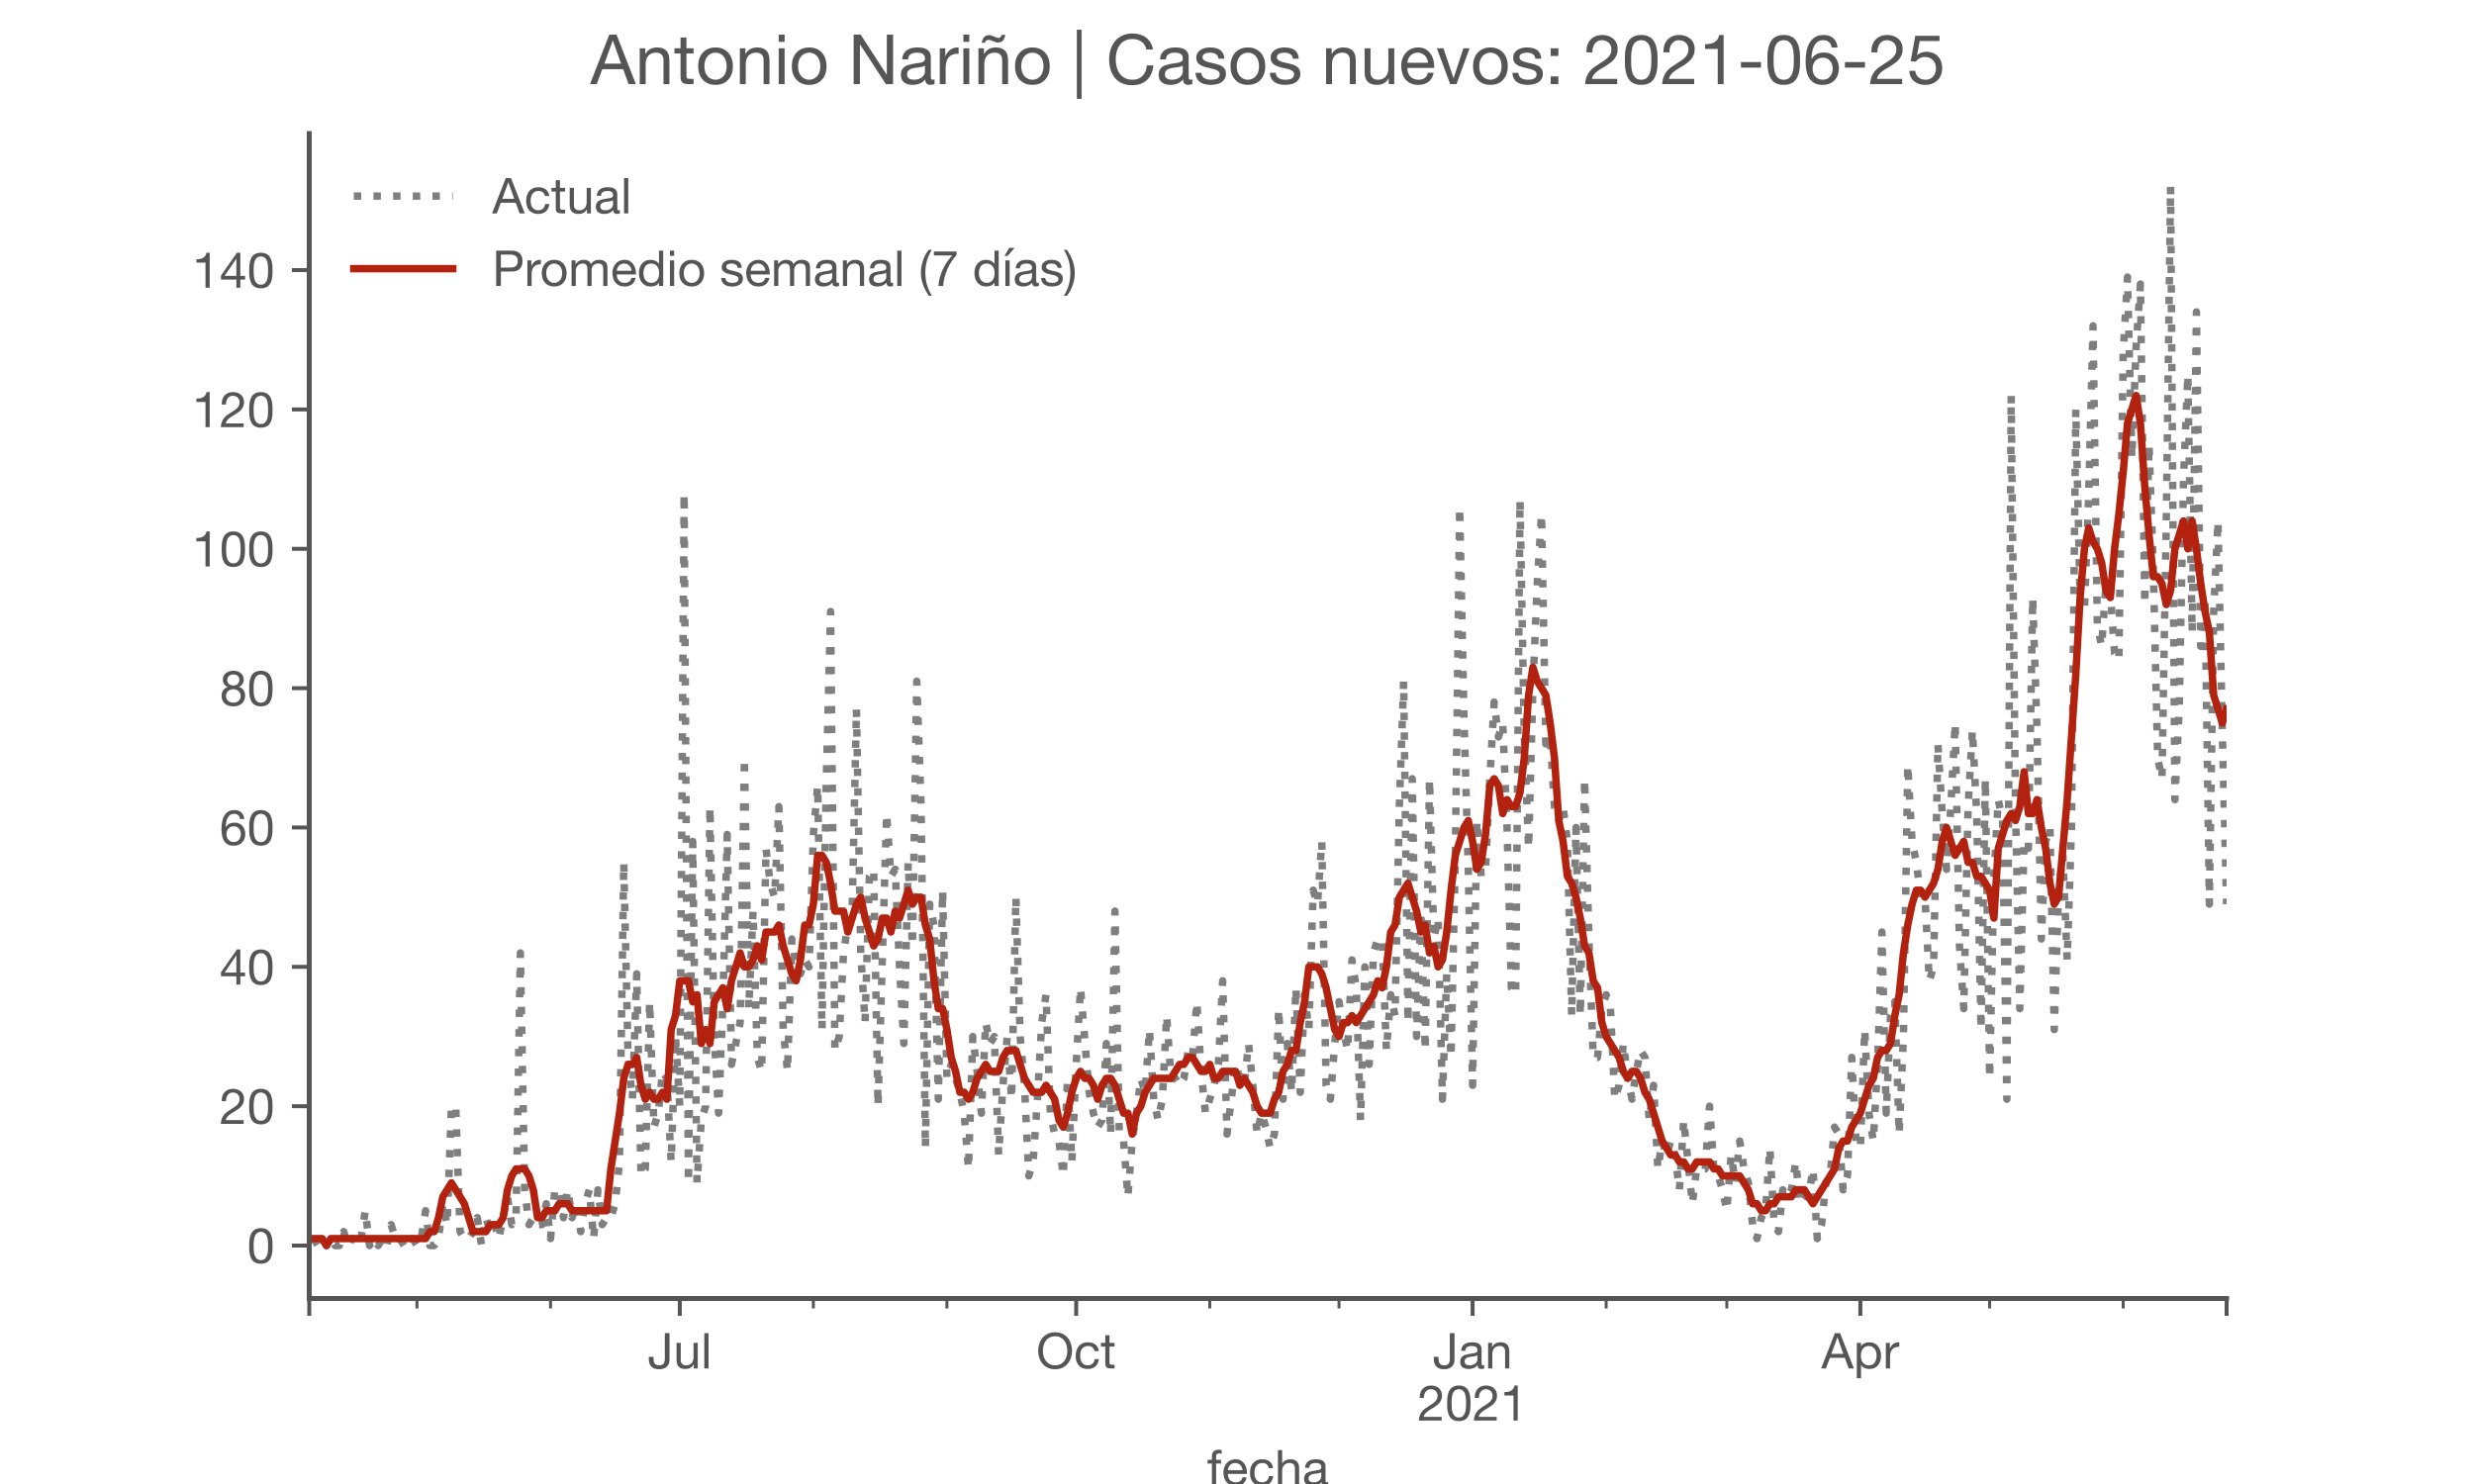 <?xml version="1.0" encoding="utf-8" standalone="no"?>
<!DOCTYPE svg PUBLIC "-//W3C//DTD SVG 1.1//EN"
  "http://www.w3.org/Graphics/SVG/1.1/DTD/svg11.dtd">
<!-- Created with matplotlib (https://matplotlib.org/) -->
<svg height="300pt" version="1.1" viewBox="0 0 500 300" width="500pt" xmlns="http://www.w3.org/2000/svg" xmlns:xlink="http://www.w3.org/1999/xlink">
 <defs>
  <style type="text/css">*{stroke-linecap:butt;stroke-linejoin:round;}</style>
 </defs>
 <g id="figure_1">
  <g id="patch_1">
   <path d="M 0 300 
L 500 300 
L 500 0 
L 0 0 
z
" style="fill:#ffffff;"/>
  </g>
  <g id="axes_1">
   <g id="patch_2">
    <path d="M 62.5 262.5 
L 450 262.5 
L 450 27 
L 62.5 27 
z
" style="fill:#ffffff;"/>
   </g>
   <g id="matplotlib.axis_1">
    <g id="xtick_1">
     <g id="line2d_1">
      <defs>
       <path d="M 0 0 
L 0 3.5 
" id="mfdf28eacdd" style="stroke:#555555;stroke-width:0.8;"/>
      </defs>
      <g>
       <use style="fill:#555555;stroke:#555555;stroke-width:0.8;" x="62.5" xlink:href="#mfdf28eacdd" y="262.5"/>
      </g>
     </g>
    </g>
    <g id="xtick_2">
     <g id="line2d_2">
      <g>
       <use style="fill:#555555;stroke:#555555;stroke-width:0.8;" x="137.388" xlink:href="#mfdf28eacdd" y="262.5"/>
      </g>
     </g>
     <g id="text_1">
      <!-- Jul -->
      <g style="fill:#555555;" transform="translate(130.902 276.641)scale(0.1 -0.1)">
       <defs>
        <path d="M 44.094 17.797 
L 44.094 71.406 
L 34.594 71.406 
L 34.594 19.203 
Q 34.594 13.297 32.141 9.797 
Q 29.703 6.297 23.203 6.297 
Q 19.703 6.297 17.453 7.344 
Q 15.203 8.406 13.953 10.297 
Q 12.703 12.203 12.203 14.797 
Q 11.703 17.406 11.703 20.5 
L 11.703 23.5 
L 2.203 23.5 
L 2.203 19.094 
Q 2.203 8.906 7.594 3.656 
Q 13 -1.594 23 -1.594 
Q 29 -1.594 33.047 0.047 
Q 37.094 1.703 39.547 4.453 
Q 42 7.203 43.047 10.703 
Q 44.094 14.203 44.094 17.797 
z
" id="HelveticaNeue-74"/>
        <path d="M 49.203 0 
L 49.203 51.703 
L 40.703 51.703 
L 40.703 22.5 
Q 40.703 19 39.75 16.047 
Q 38.797 13.094 36.891 10.891 
Q 35 8.703 32.141 7.5 
Q 29.297 6.297 25.406 6.297 
Q 20.5 6.297 17.703 9.094 
Q 14.906 11.906 14.906 16.703 
L 14.906 51.703 
L 6.406 51.703 
L 6.406 17.703 
Q 6.406 13.5 7.25 10.047 
Q 8.094 6.594 10.188 4.094 
Q 12.297 1.594 15.688 0.25 
Q 19.094 -1.094 24.203 -1.094 
Q 29.906 -1.094 34.094 1.156 
Q 38.297 3.406 41 8.203 
L 41.203 8.203 
L 41.203 0 
z
" id="HelveticaNeue-117"/>
        <path d="M 6.906 71.406 
L 6.906 0 
L 15.406 0 
L 15.406 71.406 
z
" id="HelveticaNeue-108"/>
       </defs>
       <use xlink:href="#HelveticaNeue-74"/>
       <use x="51.9" xlink:href="#HelveticaNeue-117"/>
       <use x="107.5" xlink:href="#HelveticaNeue-108"/>
      </g>
     </g>
    </g>
    <g id="xtick_3">
     <g id="line2d_3">
      <g>
       <use style="fill:#555555;stroke:#555555;stroke-width:0.8;" x="217.5" xlink:href="#mfdf28eacdd" y="262.5"/>
      </g>
     </g>
     <g id="text_2">
      <!-- Oct -->
      <g style="fill:#555555;" transform="translate(209.44 276.641)scale(0.1 -0.1)">
       <defs>
        <path d="M 13.297 35.703 
Q 13.297 41.094 14.688 46.344 
Q 16.094 51.594 19.094 55.797 
Q 22.094 60 26.797 62.547 
Q 31.5 65.094 38 65.094 
Q 44.5 65.094 49.203 62.547 
Q 53.906 60 56.906 55.797 
Q 59.906 51.594 61.297 46.344 
Q 62.703 41.094 62.703 35.703 
Q 62.703 30.297 61.297 25.047 
Q 59.906 19.797 56.906 15.594 
Q 53.906 11.406 49.203 8.844 
Q 44.5 6.297 38 6.297 
Q 31.5 6.297 26.797 8.844 
Q 22.094 11.406 19.094 15.594 
Q 16.094 19.797 14.688 25.047 
Q 13.297 30.297 13.297 35.703 
z
M 3.797 35.703 
Q 3.797 28.406 5.938 21.656 
Q 8.094 14.906 12.391 9.703 
Q 16.703 4.5 23.094 1.453 
Q 29.5 -1.594 38 -1.594 
Q 46.5 -1.594 52.891 1.453 
Q 59.297 4.5 63.594 9.703 
Q 67.906 14.906 70.047 21.656 
Q 72.203 28.406 72.203 35.703 
Q 72.203 43 70.047 49.75 
Q 67.906 56.5 63.594 61.703 
Q 59.297 66.906 52.891 70 
Q 46.5 73.094 38 73.094 
Q 29.5 73.094 23.094 70 
Q 16.703 66.906 12.391 61.703 
Q 8.094 56.5 5.938 49.75 
Q 3.797 43 3.797 35.703 
z
" id="HelveticaNeue-79"/>
        <path d="M 41.5 35.094 
L 50.297 35.094 
Q 49.797 39.703 47.891 43.047 
Q 46 46.406 43.047 48.594 
Q 40.094 50.797 36.25 51.844 
Q 32.406 52.906 28 52.906 
Q 21.906 52.906 17.297 50.75 
Q 12.703 48.594 9.641 44.844 
Q 6.594 41.094 5.094 36.047 
Q 3.594 31 3.594 25.203 
Q 3.594 19.406 5.141 14.547 
Q 6.703 9.703 9.75 6.203 
Q 12.797 2.703 17.344 0.797 
Q 21.906 -1.094 27.797 -1.094 
Q 37.703 -1.094 43.453 4.094 
Q 49.203 9.297 50.594 18.906 
L 41.906 18.906 
Q 41.094 12.906 37.547 9.594 
Q 34 6.297 27.703 6.297 
Q 23.703 6.297 20.797 7.891 
Q 17.906 9.5 16.094 12.141 
Q 14.297 14.797 13.438 18.188 
Q 12.594 21.594 12.594 25.203 
Q 12.594 29.094 13.391 32.75 
Q 14.203 36.406 16.047 39.203 
Q 17.906 42 21 43.703 
Q 24.094 45.406 28.703 45.406 
Q 34.094 45.406 37.297 42.703 
Q 40.5 40 41.5 35.094 
z
" id="HelveticaNeue-99"/>
        <path d="M 18.203 51.703 
L 18.203 67.203 
L 9.703 67.203 
L 9.703 51.703 
L 0.906 51.703 
L 0.906 44.203 
L 9.703 44.203 
L 9.703 11.297 
Q 9.703 7.703 10.391 5.5 
Q 11.094 3.297 12.547 2.094 
Q 14 0.906 16.344 0.453 
Q 18.703 0 22 0 
L 28.5 0 
L 28.5 7.5 
L 24.594 7.5 
Q 22.594 7.5 21.344 7.641 
Q 20.094 7.797 19.391 8.297 
Q 18.703 8.797 18.453 9.688 
Q 18.203 10.594 18.203 12.094 
L 18.203 44.203 
L 28.5 44.203 
L 28.5 51.703 
z
" id="HelveticaNeue-116"/>
       </defs>
       <use xlink:href="#HelveticaNeue-79"/>
       <use x="76" xlink:href="#HelveticaNeue-99"/>
       <use x="129.7" xlink:href="#HelveticaNeue-116"/>
      </g>
     </g>
    </g>
    <g id="xtick_4">
     <g id="line2d_4">
      <g>
       <use style="fill:#555555;stroke:#555555;stroke-width:0.8;" x="297.612" xlink:href="#mfdf28eacdd" y="262.5"/>
      </g>
     </g>
     <g id="text_3">
      <!-- Jan -->
      <g style="fill:#555555;" transform="translate(289.552 276.641)scale(0.1 -0.1)">
       <defs>
        <path d="M 52.203 0.203 
Q 50 -1.094 46.094 -1.094 
Q 42.797 -1.094 40.844 0.75 
Q 38.906 2.594 38.906 6.797 
Q 35.406 2.594 30.75 0.75 
Q 26.094 -1.094 20.703 -1.094 
Q 17.203 -1.094 14.047 -0.297 
Q 10.906 0.5 8.594 2.203 
Q 6.297 3.906 4.938 6.656 
Q 3.594 9.406 3.594 13.297 
Q 3.594 17.703 5.094 20.5 
Q 6.594 23.297 9.047 25.047 
Q 11.5 26.797 14.641 27.688 
Q 17.797 28.594 21.094 29.203 
Q 24.594 29.906 27.75 30.25 
Q 30.906 30.594 33.297 31.25 
Q 35.703 31.906 37.094 33.156 
Q 38.5 34.406 38.5 36.797 
Q 38.5 39.594 37.453 41.297 
Q 36.406 43 34.75 43.891 
Q 33.094 44.797 31.047 45.094 
Q 29 45.406 27 45.406 
Q 21.594 45.406 18 43.344 
Q 14.406 41.297 14.094 35.594 
L 5.594 35.594 
Q 5.797 40.406 7.594 43.703 
Q 9.406 47 12.406 49.047 
Q 15.406 51.094 19.25 52 
Q 23.094 52.906 27.5 52.906 
Q 31 52.906 34.453 52.406 
Q 37.906 51.906 40.703 50.344 
Q 43.5 48.797 45.203 46 
Q 46.906 43.203 46.906 38.703 
L 46.906 12.094 
Q 46.906 9.094 47.25 7.688 
Q 47.594 6.297 49.594 6.297 
Q 50.703 6.297 52.203 6.797 
z
M 38.406 26.703 
Q 36.797 25.5 34.188 24.953 
Q 31.594 24.406 28.75 24.047 
Q 25.906 23.703 23 23.25 
Q 20.094 22.797 17.797 21.797 
Q 15.5 20.797 14.047 18.938 
Q 12.594 17.094 12.594 13.906 
Q 12.594 11.797 13.438 10.344 
Q 14.297 8.906 15.641 8 
Q 17 7.094 18.797 6.688 
Q 20.594 6.297 22.594 6.297 
Q 26.797 6.297 29.797 7.438 
Q 32.797 8.594 34.688 10.344 
Q 36.594 12.094 37.5 14.141 
Q 38.406 16.203 38.406 18 
z
" id="HelveticaNeue-97"/>
        <path d="M 6.406 51.703 
L 6.406 0 
L 14.906 0 
L 14.906 29.203 
Q 14.906 32.703 15.844 35.641 
Q 16.797 38.594 18.688 40.797 
Q 20.594 43 23.438 44.203 
Q 26.297 45.406 30.203 45.406 
Q 35.094 45.406 37.891 42.594 
Q 40.703 39.797 40.703 35 
L 40.703 0 
L 49.203 0 
L 49.203 34 
Q 49.203 38.203 48.344 41.641 
Q 47.5 45.094 45.391 47.594 
Q 43.297 50.094 39.891 51.5 
Q 36.5 52.906 31.406 52.906 
Q 19.906 52.906 14.594 43.5 
L 14.406 43.5 
L 14.406 51.703 
z
" id="HelveticaNeue-110"/>
       </defs>
       <use xlink:href="#HelveticaNeue-74"/>
       <use x="51.9" xlink:href="#HelveticaNeue-97"/>
       <use x="105.6" xlink:href="#HelveticaNeue-110"/>
      </g>
      <!-- 2021 -->
      <g style="fill:#555555;" transform="translate(286.494 287.18)scale(0.1 -0.1)">
       <defs>
        <path d="M 4.406 45.797 
L 12.906 45.797 
Q 12.797 49 13.547 52.141 
Q 14.297 55.297 16 57.797 
Q 17.703 60.297 20.344 61.844 
Q 23 63.406 26.703 63.406 
Q 29.5 63.406 32 62.5 
Q 34.5 61.594 36.344 59.891 
Q 38.203 58.203 39.297 55.844 
Q 40.406 53.5 40.406 50.594 
Q 40.406 46.906 39.25 44.094 
Q 38.094 41.297 35.844 38.891 
Q 33.594 36.5 30.188 34.141 
Q 26.797 31.797 22.297 29 
Q 18.594 26.797 15.188 24.297 
Q 11.797 21.797 9.094 18.5 
Q 6.406 15.203 4.656 10.75 
Q 2.906 6.297 2.406 0 
L 48.703 0 
L 48.703 7.5 
L 12.297 7.5 
Q 12.906 10.797 14.844 13.344 
Q 16.797 15.906 19.547 18.094 
Q 22.297 20.297 25.594 22.25 
Q 28.906 24.203 32.203 26.203 
Q 35.5 28.297 38.594 30.594 
Q 41.703 32.906 44.094 35.75 
Q 46.5 38.594 47.953 42.188 
Q 49.406 45.797 49.406 50.5 
Q 49.406 55.5 47.656 59.297 
Q 45.906 63.094 42.906 65.641 
Q 39.906 68.203 35.844 69.547 
Q 31.797 70.906 27.203 70.906 
Q 21.594 70.906 17.188 69 
Q 12.797 67.094 9.844 63.75 
Q 6.906 60.406 5.5 55.797 
Q 4.094 51.203 4.406 45.797 
z
" id="HelveticaNeue-50"/>
        <path d="M 13.203 34.906 
Q 13.203 37.5 13.25 40.641 
Q 13.297 43.797 13.75 46.938 
Q 14.203 50.094 15.047 53.094 
Q 15.906 56.094 17.547 58.344 
Q 19.203 60.594 21.703 62 
Q 24.203 63.406 27.797 63.406 
Q 31.406 63.406 33.906 62 
Q 36.406 60.594 38.047 58.344 
Q 39.703 56.094 40.547 53.094 
Q 41.406 50.094 41.844 46.938 
Q 42.297 43.797 42.344 40.641 
Q 42.406 37.5 42.406 34.906 
Q 42.406 30.906 42.156 25.953 
Q 41.906 21 40.547 16.641 
Q 39.203 12.297 36.203 9.297 
Q 33.203 6.297 27.797 6.297 
Q 22.406 6.297 19.406 9.297 
Q 16.406 12.297 15.047 16.641 
Q 13.703 21 13.453 25.953 
Q 13.203 30.906 13.203 34.906 
z
M 4.203 34.797 
Q 4.203 30.906 4.391 26.703 
Q 4.594 22.5 5.391 18.5 
Q 6.203 14.5 7.703 10.953 
Q 9.203 7.406 11.797 4.703 
Q 14.406 2 18.344 0.453 
Q 22.297 -1.094 27.797 -1.094 
Q 33.406 -1.094 37.297 0.453 
Q 41.203 2 43.797 4.703 
Q 46.406 7.406 47.906 10.953 
Q 49.406 14.5 50.203 18.5 
Q 51 22.5 51.203 26.703 
Q 51.406 30.906 51.406 34.797 
Q 51.406 38.703 51.203 42.891 
Q 51 47.094 50.203 51.094 
Q 49.406 55.094 47.906 58.688 
Q 46.406 62.297 43.797 65 
Q 41.203 67.703 37.25 69.297 
Q 33.297 70.906 27.797 70.906 
Q 22.297 70.906 18.344 69.297 
Q 14.406 67.703 11.797 65 
Q 9.203 62.297 7.703 58.688 
Q 6.203 55.094 5.391 51.094 
Q 4.594 47.094 4.391 42.891 
Q 4.203 38.703 4.203 34.797 
z
" id="HelveticaNeue-48"/>
        <path d="M 35.594 0 
L 35.594 70.906 
L 29.094 70.906 
Q 28.406 66.906 26.5 64.297 
Q 24.594 61.703 21.844 60.203 
Q 19.094 58.703 15.688 58.141 
Q 12.297 57.594 8.703 57.594 
L 8.703 50.797 
L 27.094 50.797 
L 27.094 0 
z
" id="HelveticaNeue-49"/>
       </defs>
       <use xlink:href="#HelveticaNeue-50"/>
       <use x="55.6" xlink:href="#HelveticaNeue-48"/>
       <use x="111.2" xlink:href="#HelveticaNeue-50"/>
       <use x="166.8" xlink:href="#HelveticaNeue-49"/>
      </g>
     </g>
    </g>
    <g id="xtick_5">
     <g id="line2d_5">
      <g>
       <use style="fill:#555555;stroke:#555555;stroke-width:0.8;" x="375.983" xlink:href="#mfdf28eacdd" y="262.5"/>
      </g>
     </g>
     <g id="text_4">
      <!-- Apr -->
      <g style="fill:#555555;" transform="translate(368.114 276.641)scale(0.1 -0.1)">
       <defs>
        <path d="M 20.094 29.5 
L 32.203 62.797 
L 32.406 62.797 
L 44.297 29.5 
z
M 27.203 71.406 
L -0.594 0 
L 9.094 0 
L 17.094 21.5 
L 47.297 21.5 
L 55.094 0 
L 65.594 0 
L 37.703 71.406 
z
" id="HelveticaNeue-65"/>
        <path d="M 6.703 51.703 
L 6.703 -19.703 
L 15.203 -19.703 
L 15.203 6.906 
L 15.406 6.906 
Q 16.797 4.594 18.844 3.047 
Q 20.906 1.5 23.203 0.594 
Q 25.5 -0.297 27.844 -0.688 
Q 30.203 -1.094 32.094 -1.094 
Q 38 -1.094 42.453 1 
Q 46.906 3.094 49.844 6.75 
Q 52.797 10.406 54.25 15.297 
Q 55.703 20.203 55.703 25.703 
Q 55.703 31.203 54.203 36.094 
Q 52.703 41 49.75 44.75 
Q 46.797 48.5 42.344 50.703 
Q 37.906 52.906 31.906 52.906 
Q 26.5 52.906 22 50.953 
Q 17.5 49 15.406 44.703 
L 15.203 44.703 
L 15.203 51.703 
z
M 46.703 26.297 
Q 46.703 22.5 45.891 18.891 
Q 45.094 15.297 43.297 12.5 
Q 41.5 9.703 38.547 8 
Q 35.594 6.297 31.203 6.297 
Q 26.797 6.297 23.688 7.938 
Q 20.594 9.594 18.641 12.297 
Q 16.703 15 15.797 18.547 
Q 14.906 22.094 14.906 25.906 
Q 14.906 29.5 15.75 33 
Q 16.594 36.5 18.5 39.25 
Q 20.406 42 23.406 43.703 
Q 26.406 45.406 30.703 45.406 
Q 34.797 45.406 37.844 43.797 
Q 40.906 42.203 42.844 39.5 
Q 44.797 36.797 45.75 33.344 
Q 46.703 29.906 46.703 26.297 
z
" id="HelveticaNeue-112"/>
        <path d="M 6.094 51.703 
L 6.094 0 
L 14.594 0 
L 14.594 23 
Q 14.594 28 15.594 31.844 
Q 16.594 35.703 18.797 38.391 
Q 21 41.094 24.594 42.5 
Q 28.203 43.906 33.297 43.906 
L 33.297 52.906 
Q 26.406 53.094 21.906 50.094 
Q 17.406 47.094 14.297 40.797 
L 14.094 40.797 
L 14.094 51.703 
z
" id="HelveticaNeue-114"/>
       </defs>
       <use xlink:href="#HelveticaNeue-65"/>
       <use x="64.8" xlink:href="#HelveticaNeue-112"/>
       <use x="124.1" xlink:href="#HelveticaNeue-114"/>
      </g>
     </g>
    </g>
    <g id="xtick_6">
     <g id="line2d_6">
      <g>
       <use style="fill:#555555;stroke:#555555;stroke-width:0.8;" x="450" xlink:href="#mfdf28eacdd" y="262.5"/>
      </g>
     </g>
    </g>
    <g id="xtick_7">
     <g id="line2d_7">
      <defs>
       <path d="M 0 0 
L 0 2 
" id="m89418db597" style="stroke:#555555;stroke-width:0.6;"/>
      </defs>
      <g>
       <use style="fill:#555555;stroke:#555555;stroke-width:0.6;" x="84.27" xlink:href="#m89418db597" y="262.5"/>
      </g>
     </g>
    </g>
    <g id="xtick_8">
     <g id="line2d_8">
      <g>
       <use style="fill:#555555;stroke:#555555;stroke-width:0.6;" x="111.264" xlink:href="#m89418db597" y="262.5"/>
      </g>
     </g>
    </g>
    <g id="xtick_9">
     <g id="line2d_9">
      <g>
       <use style="fill:#555555;stroke:#555555;stroke-width:0.6;" x="164.382" xlink:href="#m89418db597" y="262.5"/>
      </g>
     </g>
    </g>
    <g id="xtick_10">
     <g id="line2d_10">
      <g>
       <use style="fill:#555555;stroke:#555555;stroke-width:0.6;" x="191.376" xlink:href="#m89418db597" y="262.5"/>
      </g>
     </g>
    </g>
    <g id="xtick_11">
     <g id="line2d_11">
      <g>
       <use style="fill:#555555;stroke:#555555;stroke-width:0.6;" x="244.494" xlink:href="#m89418db597" y="262.5"/>
      </g>
     </g>
    </g>
    <g id="xtick_12">
     <g id="line2d_12">
      <g>
       <use style="fill:#555555;stroke:#555555;stroke-width:0.6;" x="270.618" xlink:href="#m89418db597" y="262.5"/>
      </g>
     </g>
    </g>
    <g id="xtick_13">
     <g id="line2d_13">
      <g>
       <use style="fill:#555555;stroke:#555555;stroke-width:0.6;" x="324.607" xlink:href="#m89418db597" y="262.5"/>
      </g>
     </g>
    </g>
    <g id="xtick_14">
     <g id="line2d_14">
      <g>
       <use style="fill:#555555;stroke:#555555;stroke-width:0.6;" x="348.989" xlink:href="#m89418db597" y="262.5"/>
      </g>
     </g>
    </g>
    <g id="xtick_15">
     <g id="line2d_15">
      <g>
       <use style="fill:#555555;stroke:#555555;stroke-width:0.6;" x="402.107" xlink:href="#m89418db597" y="262.5"/>
      </g>
     </g>
    </g>
    <g id="xtick_16">
     <g id="line2d_16">
      <g>
       <use style="fill:#555555;stroke:#555555;stroke-width:0.6;" x="429.101" xlink:href="#m89418db597" y="262.5"/>
      </g>
     </g>
    </g>
    <g id="text_5">
     <!-- fecha -->
     <g style="fill:#555555;" transform="translate(243.935 300.291)scale(0.1 -0.1)">
      <defs>
       <path d="M 9.906 44.203 
L 9.906 0 
L 18.406 0 
L 18.406 44.203 
L 28.406 44.203 
L 28.406 51.703 
L 18.406 51.703 
L 18.406 58.906 
Q 18.406 62.297 20.094 63.5 
Q 21.797 64.703 24.906 64.703 
Q 26 64.703 27.297 64.547 
Q 28.594 64.406 29.703 64 
L 29.703 71.406 
Q 28.5 71.797 26.953 72 
Q 25.406 72.203 24.203 72.203 
Q 17.203 72.203 13.547 68.953 
Q 9.906 65.703 9.906 59.406 
L 9.906 51.703 
L 1.203 51.703 
L 1.203 44.203 
z
" id="HelveticaNeue-102"/>
       <path d="M 42.297 30.797 
L 12.594 30.797 
Q 12.797 33.797 13.891 36.438 
Q 15 39.094 16.891 41.094 
Q 18.797 43.094 21.438 44.25 
Q 24.094 45.406 27.406 45.406 
Q 30.594 45.406 33.25 44.25 
Q 35.906 43.094 37.844 41.141 
Q 39.797 39.203 40.938 36.5 
Q 42.094 33.797 42.297 30.797 
z
M 50.5 16.406 
L 42.094 16.406 
Q 41 11.297 37.547 8.797 
Q 34.094 6.297 28.703 6.297 
Q 24.5 6.297 21.391 7.688 
Q 18.297 9.094 16.297 11.438 
Q 14.297 13.797 13.391 16.844 
Q 12.5 19.906 12.594 23.297 
L 51.297 23.297 
Q 51.5 28 50.453 33.203 
Q 49.406 38.406 46.656 42.797 
Q 43.906 47.203 39.344 50.047 
Q 34.797 52.906 27.906 52.906 
Q 22.594 52.906 18.141 50.906 
Q 13.703 48.906 10.453 45.297 
Q 7.203 41.703 5.391 36.797 
Q 3.594 31.906 3.594 26 
Q 3.797 20.094 5.344 15.094 
Q 6.906 10.094 10 6.5 
Q 13.094 2.906 17.641 0.906 
Q 22.203 -1.094 28.406 -1.094 
Q 37.203 -1.094 43 3.297 
Q 48.797 7.703 50.5 16.406 
z
" id="HelveticaNeue-101"/>
       <path d="M 6.406 71.406 
L 6.406 0 
L 14.906 0 
L 14.906 29.203 
Q 14.906 32.703 15.844 35.641 
Q 16.797 38.594 18.688 40.797 
Q 20.594 43 23.438 44.203 
Q 26.297 45.406 30.203 45.406 
Q 35.094 45.406 37.891 42.594 
Q 40.703 39.797 40.703 35 
L 40.703 0 
L 49.203 0 
L 49.203 34 
Q 49.203 38.203 48.344 41.641 
Q 47.5 45.094 45.391 47.594 
Q 43.297 50.094 39.891 51.5 
Q 36.5 52.906 31.406 52.906 
Q 29.094 52.906 26.641 52.406 
Q 24.203 51.906 21.953 50.844 
Q 19.703 49.797 17.891 48.141 
Q 16.094 46.5 15.094 44.094 
L 14.906 44.094 
L 14.906 71.406 
z
" id="HelveticaNeue-104"/>
      </defs>
      <use xlink:href="#HelveticaNeue-102"/>
      <use x="29.6" xlink:href="#HelveticaNeue-101"/>
      <use x="83.3" xlink:href="#HelveticaNeue-99"/>
      <use x="137" xlink:href="#HelveticaNeue-104"/>
      <use x="192.6" xlink:href="#HelveticaNeue-97"/>
     </g>
    </g>
   </g>
   <g id="matplotlib.axis_2">
    <g id="ytick_1">
     <g id="line2d_17">
      <defs>
       <path d="M 0 0 
L -3.5 0 
" id="me10841ebbe" style="stroke:#555555;stroke-width:0.8;"/>
      </defs>
      <g>
       <use style="fill:#555555;stroke:#555555;stroke-width:0.8;" x="62.5" xlink:href="#me10841ebbe" y="251.795"/>
      </g>
     </g>
     <g id="text_6">
      <!-- 0 -->
      <g style="fill:#555555;" transform="translate(49.941 255.366)scale(0.1 -0.1)">
       <use xlink:href="#HelveticaNeue-48"/>
      </g>
     </g>
    </g>
    <g id="ytick_2">
     <g id="line2d_18">
      <g>
       <use style="fill:#555555;stroke:#555555;stroke-width:0.8;" x="62.5" xlink:href="#me10841ebbe" y="223.626"/>
      </g>
     </g>
     <g id="text_7">
      <!-- 20 -->
      <g style="fill:#555555;" transform="translate(44.381 227.196)scale(0.1 -0.1)">
       <use xlink:href="#HelveticaNeue-50"/>
       <use x="55.6" xlink:href="#HelveticaNeue-48"/>
      </g>
     </g>
    </g>
    <g id="ytick_3">
     <g id="line2d_19">
      <g>
       <use style="fill:#555555;stroke:#555555;stroke-width:0.8;" x="62.5" xlink:href="#me10841ebbe" y="195.456"/>
      </g>
     </g>
     <g id="text_8">
      <!-- 40 -->
      <g style="fill:#555555;" transform="translate(44.381 199.026)scale(0.1 -0.1)">
       <defs>
        <path d="M 33.906 24.094 
L 10.094 24.094 
L 33.703 58.797 
L 33.906 58.797 
z
M 41.906 24.094 
L 41.906 70.906 
L 35.094 70.906 
L 2.797 24.797 
L 2.797 16.594 
L 33.906 16.594 
L 33.906 0 
L 41.906 0 
L 41.906 16.594 
L 51.5 16.594 
L 51.5 24.094 
z
" id="HelveticaNeue-52"/>
       </defs>
       <use xlink:href="#HelveticaNeue-52"/>
       <use x="55.6" xlink:href="#HelveticaNeue-48"/>
      </g>
     </g>
    </g>
    <g id="ytick_4">
     <g id="line2d_20">
      <g>
       <use style="fill:#555555;stroke:#555555;stroke-width:0.8;" x="62.5" xlink:href="#me10841ebbe" y="167.286"/>
      </g>
     </g>
     <g id="text_9">
      <!-- 60 -->
      <g style="fill:#555555;" transform="translate(44.381 170.856)scale(0.1 -0.1)">
       <defs>
        <path d="M 41.406 52.797 
L 49.906 52.797 
Q 49.094 61.594 43.891 66.25 
Q 38.703 70.906 29.906 70.906 
Q 22.297 70.906 17.297 67.703 
Q 12.297 64.5 9.297 59.203 
Q 6.297 53.906 5.047 47.047 
Q 3.797 40.203 3.797 32.906 
Q 3.797 27.297 4.641 21.297 
Q 5.5 15.297 8.094 10.297 
Q 10.703 5.297 15.5 2.094 
Q 20.297 -1.094 28.203 -1.094 
Q 34.906 -1.094 39.453 1.156 
Q 44 3.406 46.75 6.844 
Q 49.5 10.297 50.703 14.5 
Q 51.906 18.703 51.906 22.594 
Q 51.906 27.5 50.406 31.703 
Q 48.906 35.906 46.156 39 
Q 43.406 42.094 39.344 43.844 
Q 35.297 45.594 30.203 45.594 
Q 24.406 45.594 19.953 43.391 
Q 15.5 41.203 12.5 36.297 
L 12.297 36.5 
Q 12.406 40.594 13.094 45.297 
Q 13.797 50 15.641 54.047 
Q 17.5 58.094 20.797 60.75 
Q 24.094 63.406 29.5 63.406 
Q 34.594 63.406 37.688 60.5 
Q 40.797 57.594 41.406 52.797 
z
M 28.594 38.094 
Q 32.203 38.094 34.891 36.797 
Q 37.594 35.5 39.391 33.344 
Q 41.203 31.203 42.047 28.25 
Q 42.906 25.297 42.906 22 
Q 42.906 18.906 41.953 16.047 
Q 41 13.203 39.203 11 
Q 37.406 8.797 34.75 7.547 
Q 32.094 6.297 28.594 6.297 
Q 25.094 6.297 22.344 7.547 
Q 19.594 8.797 17.75 10.891 
Q 15.906 13 14.906 15.891 
Q 13.906 18.797 13.906 22.094 
Q 13.906 25.406 14.844 28.344 
Q 15.797 31.297 17.688 33.438 
Q 19.594 35.594 22.297 36.844 
Q 25 38.094 28.594 38.094 
z
" id="HelveticaNeue-54"/>
       </defs>
       <use xlink:href="#HelveticaNeue-54"/>
       <use x="55.6" xlink:href="#HelveticaNeue-48"/>
      </g>
     </g>
    </g>
    <g id="ytick_5">
     <g id="line2d_21">
      <g>
       <use style="fill:#555555;stroke:#555555;stroke-width:0.8;" x="62.5" xlink:href="#me10841ebbe" y="139.116"/>
      </g>
     </g>
     <g id="text_10">
      <!-- 80 -->
      <g style="fill:#555555;" transform="translate(44.381 142.686)scale(0.1 -0.1)">
       <defs>
        <path d="M 15.5 52.5 
Q 15.5 55.203 16.5 57.203 
Q 17.5 59.203 19.141 60.594 
Q 20.797 62 23.094 62.703 
Q 25.406 63.406 27.906 63.406 
Q 33.094 63.406 36.438 60.656 
Q 39.797 57.906 39.797 52.5 
Q 39.797 47.094 36.5 44.094 
Q 33.203 41.094 28.094 41.094 
Q 25.5 41.094 23.203 41.797 
Q 20.906 42.5 19.203 43.891 
Q 17.5 45.297 16.5 47.438 
Q 15.5 49.594 15.5 52.5 
z
M 6.5 52.797 
Q 6.5 48 9.203 43.953 
Q 11.906 39.906 16.406 38.094 
Q 10.406 36 7.203 31.344 
Q 4 26.703 4 20.406 
Q 4 15 5.844 10.953 
Q 7.703 6.906 10.953 4.203 
Q 14.203 1.5 18.594 0.203 
Q 23 -1.094 28.094 -1.094 
Q 33 -1.094 37.297 0.297 
Q 41.594 1.703 44.75 4.453 
Q 47.906 7.203 49.75 11.203 
Q 51.594 15.203 51.594 20.406 
Q 51.594 27 48.5 31.547 
Q 45.406 36.094 39 38.094 
Q 43.5 40.094 46.141 44.047 
Q 48.797 48 48.797 52.797 
Q 48.797 56.203 47.594 59.453 
Q 46.406 62.703 43.844 65.25 
Q 41.297 67.797 37.188 69.344 
Q 33.094 70.906 27.297 70.906 
Q 23.203 70.906 19.453 69.703 
Q 15.703 68.5 12.797 66.203 
Q 9.906 63.906 8.203 60.547 
Q 6.5 57.203 6.5 52.797 
z
M 13 20 
Q 13 23.094 14.141 25.594 
Q 15.297 28.094 17.344 29.891 
Q 19.406 31.703 22.156 32.641 
Q 24.906 33.594 28 33.594 
Q 31 33.594 33.641 32.547 
Q 36.297 31.5 38.297 29.703 
Q 40.297 27.906 41.438 25.453 
Q 42.594 23 42.594 20.094 
Q 42.594 17.094 41.547 14.594 
Q 40.5 12.094 38.547 10.25 
Q 36.594 8.406 33.938 7.344 
Q 31.297 6.297 28.094 6.297 
Q 21.5 6.297 17.25 9.938 
Q 13 13.594 13 20 
z
" id="HelveticaNeue-56"/>
       </defs>
       <use xlink:href="#HelveticaNeue-56"/>
       <use x="55.6" xlink:href="#HelveticaNeue-48"/>
      </g>
     </g>
    </g>
    <g id="ytick_6">
     <g id="line2d_22">
      <g>
       <use style="fill:#555555;stroke:#555555;stroke-width:0.8;" x="62.5" xlink:href="#me10841ebbe" y="110.946"/>
      </g>
     </g>
     <g id="text_11">
      <!-- 100 -->
      <g style="fill:#555555;" transform="translate(38.822 114.516)scale(0.1 -0.1)">
       <use xlink:href="#HelveticaNeue-49"/>
       <use x="55.6" xlink:href="#HelveticaNeue-48"/>
       <use x="111.2" xlink:href="#HelveticaNeue-48"/>
      </g>
     </g>
    </g>
    <g id="ytick_7">
     <g id="line2d_23">
      <g>
       <use style="fill:#555555;stroke:#555555;stroke-width:0.8;" x="62.5" xlink:href="#me10841ebbe" y="82.776"/>
      </g>
     </g>
     <g id="text_12">
      <!-- 120 -->
      <g style="fill:#555555;" transform="translate(38.822 86.347)scale(0.1 -0.1)">
       <use xlink:href="#HelveticaNeue-49"/>
       <use x="55.6" xlink:href="#HelveticaNeue-50"/>
       <use x="111.2" xlink:href="#HelveticaNeue-48"/>
      </g>
     </g>
    </g>
    <g id="ytick_8">
     <g id="line2d_24">
      <g>
       <use style="fill:#555555;stroke:#555555;stroke-width:0.8;" x="62.5" xlink:href="#me10841ebbe" y="54.606"/>
      </g>
     </g>
     <g id="text_13">
      <!-- 140 -->
      <g style="fill:#555555;" transform="translate(38.822 58.177)scale(0.1 -0.1)">
       <use xlink:href="#HelveticaNeue-49"/>
       <use x="55.6" xlink:href="#HelveticaNeue-52"/>
       <use x="111.2" xlink:href="#HelveticaNeue-48"/>
      </g>
     </g>
    </g>
   </g>
   <g id="line2d_25">
    <path clip-path="url(#p1f2719ab0e)" d="M 63.371 250.387 
L 64.242 251.795 
L 65.112 250.387 
L 65.983 251.795 
L 66.854 250.387 
L 67.725 251.795 
L 68.596 251.795 
L 69.466 248.978 
L 70.337 251.795 
L 71.208 250.387 
L 72.079 251.795 
L 72.949 250.387 
L 73.82 244.753 
L 74.691 251.795 
L 75.562 250.387 
L 76.433 251.795 
L 77.303 250.387 
L 78.174 251.795 
L 79.045 247.57 
L 79.916 250.387 
L 80.787 250.387 
L 81.657 251.795 
L 82.528 251.795 
L 83.399 250.387 
L 84.27 251.795 
L 85.14 250.387 
L 86.011 244.753 
L 86.882 251.795 
L 87.753 251.795 
L 88.624 250.387 
L 89.494 243.344 
L 90.365 247.57 
L 91.236 223.626 
L 92.107 223.626 
L 92.978 248.978 
L 93.848 250.387 
L 94.719 250.387 
L 95.59 248.978 
L 96.461 246.161 
L 97.331 251.795 
L 98.202 246.161 
L 99.073 248.978 
L 99.944 247.57 
L 100.815 250.387 
L 102.556 241.936 
L 103.427 247.57 
L 104.298 246.161 
L 105.169 192.639 
L 106.039 240.528 
L 106.91 247.57 
L 107.781 246.161 
L 108.652 247.57 
L 109.522 247.57 
L 110.393 243.344 
L 111.264 250.387 
L 112.135 240.528 
L 113.006 240.528 
L 113.876 246.161 
L 114.747 240.528 
L 115.618 246.161 
L 116.489 243.344 
L 117.36 248.978 
L 118.23 243.344 
L 119.101 240.528 
L 119.972 250.387 
L 120.843 240.528 
L 121.713 247.57 
L 122.584 246.161 
L 123.455 246.161 
L 124.326 243.344 
L 125.197 234.894 
L 126.067 174.328 
L 126.938 213.766 
L 127.809 222.217 
L 128.68 196.864 
L 129.551 237.711 
L 130.421 236.302 
L 131.292 202.498 
L 132.163 227.851 
L 133.034 225.034 
L 133.904 216.583 
L 134.775 217.992 
L 135.646 234.894 
L 136.517 209.541 
L 137.388 223.626 
L 138.258 99.678 
L 139.129 239.119 
L 140 170.103 
L 140.871 239.119 
L 141.742 226.443 
L 142.612 223.626 
L 143.483 163.06 
L 144.354 209.541 
L 145.225 225.034 
L 146.096 202.498 
L 146.966 168.694 
L 147.837 215.175 
L 149.579 206.724 
L 150.449 153.201 
L 151.32 203.907 
L 152.191 184.188 
L 153.062 213.766 
L 153.933 216.583 
L 154.803 171.511 
L 155.674 178.554 
L 156.545 181.371 
L 157.416 163.06 
L 158.287 208.132 
L 159.157 216.583 
L 160.028 189.822 
L 160.899 195.456 
L 161.77 196.864 
L 162.64 194.047 
L 163.511 195.456 
L 164.382 168.694 
L 165.253 158.835 
L 166.124 208.132 
L 166.994 157.426 
L 167.865 123.623 
L 168.736 212.358 
L 169.607 209.541 
L 170.478 192.639 
L 171.348 187.005 
L 172.219 184.188 
L 173.09 143.342 
L 173.961 192.639 
L 174.831 206.724 
L 175.702 177.145 
L 176.573 175.737 
L 177.444 223.626 
L 179.185 164.469 
L 180.056 177.145 
L 180.927 175.737 
L 181.798 195.456 
L 182.669 210.949 
L 183.539 174.328 
L 184.41 191.23 
L 185.281 137.708 
L 186.152 163.06 
L 187.022 232.077 
L 187.893 182.779 
L 188.764 187.005 
L 189.635 222.217 
L 190.506 179.962 
L 191.376 217.992 
L 192.247 215.175 
L 193.989 220.809 
L 194.86 225.034 
L 195.73 236.302 
L 196.601 209.541 
L 197.472 216.583 
L 198.343 225.034 
L 199.213 206.724 
L 200.084 210.949 
L 200.955 209.541 
L 201.826 233.485 
L 202.697 219.4 
L 203.567 209.541 
L 204.438 222.217 
L 205.309 181.371 
L 206.18 209.541 
L 207.051 219.4 
L 207.921 237.711 
L 208.792 234.894 
L 209.663 222.217 
L 210.534 206.724 
L 211.404 201.09 
L 212.275 225.034 
L 213.146 229.26 
L 214.017 230.668 
L 214.888 237.711 
L 215.758 217.992 
L 216.629 234.894 
L 217.5 215.175 
L 218.371 199.681 
L 220.112 220.809 
L 220.983 225.034 
L 221.854 227.851 
L 222.725 226.443 
L 223.596 210.949 
L 224.466 229.26 
L 225.337 184.188 
L 226.208 229.26 
L 227.079 230.668 
L 227.949 241.936 
L 228.82 230.668 
L 229.691 225.034 
L 230.562 217.992 
L 231.433 220.809 
L 232.303 208.132 
L 233.174 222.217 
L 234.045 226.443 
L 234.916 222.217 
L 235.787 205.315 
L 236.657 217.992 
L 237.528 217.992 
L 238.399 219.4 
L 239.27 217.992 
L 240.14 212.358 
L 241.011 213.766 
L 241.882 202.498 
L 242.753 216.583 
L 243.624 225.034 
L 245.365 219.4 
L 246.236 215.175 
L 247.107 198.273 
L 247.978 229.26 
L 249.719 215.175 
L 250.59 217.992 
L 251.461 219.4 
L 252.331 210.949 
L 253.202 219.4 
L 254.073 229.26 
L 254.944 225.034 
L 255.815 227.851 
L 256.685 232.077 
L 257.556 229.26 
L 258.427 203.907 
L 259.298 222.217 
L 260.169 210.949 
L 261.039 220.809 
L 261.91 199.681 
L 262.781 220.809 
L 263.652 201.09 
L 264.522 208.132 
L 265.393 179.962 
L 266.264 182.779 
L 267.135 170.103 
L 268.006 219.4 
L 268.876 222.217 
L 269.747 210.949 
L 270.618 202.498 
L 271.489 208.132 
L 272.36 212.358 
L 273.23 194.047 
L 274.101 199.681 
L 274.972 226.443 
L 275.843 195.456 
L 276.713 215.175 
L 277.584 192.639 
L 278.455 189.822 
L 279.326 189.822 
L 280.197 212.358 
L 281.067 201.09 
L 281.938 205.315 
L 282.809 163.06 
L 283.68 137.708 
L 284.551 206.724 
L 285.421 157.426 
L 286.292 209.541 
L 287.163 184.188 
L 288.034 212.358 
L 288.904 157.426 
L 289.775 189.822 
L 290.646 185.596 
L 291.517 222.217 
L 292.388 196.864 
L 293.258 213.766 
L 294.129 172.92 
L 295 102.495 
L 295.871 144.75 
L 296.742 175.737 
L 297.612 219.4 
L 298.483 165.877 
L 299.354 177.145 
L 300.225 175.737 
L 301.096 157.426 
L 301.966 141.933 
L 302.837 148.975 
L 303.708 146.158 
L 304.579 167.286 
L 305.449 199.681 
L 306.32 201.09 
L 307.191 101.087 
L 308.062 148.975 
L 308.933 171.511 
L 309.803 139.116 
L 310.674 117.989 
L 311.545 103.904 
L 312.416 150.384 
L 313.287 148.975 
L 314.157 163.06 
L 315.028 165.877 
L 315.899 163.06 
L 316.77 170.103 
L 317.64 205.315 
L 318.511 167.286 
L 319.382 205.315 
L 320.253 157.426 
L 321.124 189.822 
L 321.994 213.766 
L 322.865 213.766 
L 323.736 203.907 
L 324.607 201.09 
L 325.478 203.907 
L 326.348 222.217 
L 327.219 219.4 
L 328.09 210.949 
L 328.961 217.992 
L 329.831 222.217 
L 330.702 216.583 
L 331.573 212.358 
L 332.444 213.766 
L 333.315 226.443 
L 334.185 219.4 
L 335.056 236.302 
L 335.927 230.668 
L 336.798 233.485 
L 337.669 230.668 
L 338.539 233.485 
L 339.41 240.528 
L 340.281 226.443 
L 342.022 243.344 
L 342.893 236.302 
L 344.635 236.302 
L 345.506 223.626 
L 346.376 236.302 
L 347.247 237.711 
L 348.118 240.528 
L 348.989 244.753 
L 349.86 233.485 
L 350.73 239.119 
L 351.601 230.668 
L 352.472 236.302 
L 353.343 239.119 
L 354.213 247.57 
L 355.084 250.387 
L 355.955 246.161 
L 356.826 244.753 
L 357.697 232.077 
L 358.567 247.57 
L 359.438 248.978 
L 360.309 240.528 
L 361.18 241.936 
L 362.051 240.528 
L 362.921 234.894 
L 363.792 243.344 
L 364.663 241.936 
L 365.534 241.936 
L 366.404 236.302 
L 367.275 250.387 
L 368.146 247.57 
L 369.017 239.119 
L 369.888 237.711 
L 370.758 227.851 
L 371.629 229.26 
L 372.5 240.528 
L 373.371 237.711 
L 374.242 213.766 
L 375.112 230.668 
L 375.983 232.077 
L 376.854 208.132 
L 377.725 225.034 
L 378.596 230.668 
L 379.466 215.175 
L 380.337 188.413 
L 381.208 225.034 
L 382.079 205.315 
L 382.949 202.498 
L 383.82 229.26 
L 384.691 209.541 
L 385.562 154.609 
L 386.433 170.103 
L 387.303 174.328 
L 388.174 181.371 
L 389.045 181.371 
L 389.916 198.273 
L 390.787 195.456 
L 391.657 150.384 
L 392.528 164.469 
L 393.399 175.737 
L 394.27 163.06 
L 395.14 146.158 
L 396.011 191.23 
L 396.882 203.907 
L 397.753 163.06 
L 398.624 147.567 
L 399.494 164.469 
L 400.365 208.132 
L 401.236 157.426 
L 402.107 217.992 
L 402.978 177.145 
L 403.848 161.652 
L 404.719 165.877 
L 405.59 222.217 
L 406.461 79.959 
L 407.331 163.06 
L 408.202 203.907 
L 409.073 170.103 
L 409.944 171.511 
L 410.815 120.806 
L 411.685 147.567 
L 412.556 189.822 
L 413.427 170.103 
L 414.298 167.286 
L 415.169 208.132 
L 416.039 179.962 
L 416.91 172.92 
L 417.781 194.047 
L 418.652 167.286 
L 419.522 82.776 
L 420.393 120.806 
L 421.264 123.623 
L 422.135 99.678 
L 423.006 65.874 
L 423.876 126.44 
L 424.747 130.665 
L 425.618 117.989 
L 426.489 119.397 
L 427.36 132.074 
L 428.23 133.482 
L 429.101 71.508 
L 429.972 56.015 
L 430.843 92.636 
L 431.713 70.1 
L 432.584 57.423 
L 433.455 122.214 
L 434.326 89.819 
L 435.197 115.172 
L 436.067 153.201 
L 436.938 157.426 
L 437.809 105.312 
L 438.68 37.705 
L 439.551 161.652 
L 440.421 143.342 
L 441.292 96.861 
L 442.163 75.734 
L 443.034 127.848 
L 443.904 63.057 
L 444.775 130.665 
L 445.646 120.806 
L 446.517 182.779 
L 447.388 123.623 
L 448.258 105.312 
L 449.129 147.567 
L 450 182.779 
L 450 182.779 
" style="fill:none;stroke:#000000;stroke-dasharray:1.5,2.475;stroke-dashoffset:0;stroke-opacity:0.5;stroke-width:1.5;"/>
   </g>
   <g id="line2d_26">
    <path clip-path="url(#p1f2719ab0e)" d="M 62.5 250.387 
L 65.112 250.387 
L 65.983 251.795 
L 66.854 250.387 
L 86.011 250.387 
L 86.882 248.978 
L 87.753 248.978 
L 88.624 246.161 
L 89.494 241.936 
L 91.236 239.119 
L 93.848 243.344 
L 95.59 248.978 
L 98.202 248.978 
L 99.073 247.57 
L 100.815 247.57 
L 101.685 246.161 
L 102.556 240.528 
L 103.427 237.711 
L 104.298 236.302 
L 106.039 236.302 
L 106.91 237.711 
L 107.781 240.528 
L 108.652 246.161 
L 109.522 246.161 
L 110.393 244.753 
L 112.135 244.753 
L 113.006 243.344 
L 114.747 243.344 
L 115.618 244.753 
L 122.584 244.753 
L 123.455 236.302 
L 125.197 225.034 
L 126.067 217.992 
L 126.938 215.175 
L 127.809 215.175 
L 128.68 213.766 
L 129.551 219.4 
L 130.421 222.217 
L 131.292 220.809 
L 132.163 222.217 
L 133.034 222.217 
L 133.904 220.809 
L 134.775 222.217 
L 135.646 208.132 
L 136.517 205.315 
L 137.388 198.273 
L 139.129 198.273 
L 140 202.498 
L 140.871 201.09 
L 141.742 210.949 
L 142.612 208.132 
L 143.483 210.949 
L 144.354 202.498 
L 146.096 199.681 
L 146.966 203.907 
L 147.837 198.273 
L 149.579 192.639 
L 150.449 195.456 
L 151.32 195.456 
L 152.191 194.047 
L 153.062 191.23 
L 153.933 194.047 
L 154.803 188.413 
L 156.545 188.413 
L 157.416 187.005 
L 158.287 191.23 
L 160.028 196.864 
L 160.899 198.273 
L 161.77 194.047 
L 162.64 187.005 
L 163.511 187.005 
L 164.382 182.779 
L 165.253 172.92 
L 166.124 172.92 
L 166.994 174.328 
L 167.865 178.554 
L 168.736 184.188 
L 170.478 184.188 
L 171.348 188.413 
L 173.09 182.779 
L 173.961 181.371 
L 174.831 185.596 
L 176.573 191.23 
L 177.444 189.822 
L 178.315 185.596 
L 179.185 185.596 
L 180.056 188.413 
L 180.927 184.188 
L 181.798 185.596 
L 183.539 179.962 
L 184.41 182.779 
L 185.281 181.371 
L 186.152 181.371 
L 187.022 187.005 
L 187.893 189.822 
L 188.764 198.273 
L 189.635 203.907 
L 190.506 203.907 
L 191.376 208.132 
L 192.247 213.766 
L 193.118 216.583 
L 193.989 220.809 
L 194.86 220.809 
L 195.73 222.217 
L 196.601 220.809 
L 197.472 217.992 
L 199.213 215.175 
L 200.084 216.583 
L 201.826 216.583 
L 202.697 213.766 
L 203.567 212.358 
L 205.309 212.358 
L 207.051 217.992 
L 208.792 220.809 
L 210.534 220.809 
L 211.404 219.4 
L 213.146 222.217 
L 214.017 226.443 
L 214.888 227.851 
L 215.758 225.034 
L 216.629 220.809 
L 217.5 217.992 
L 218.371 216.583 
L 219.242 217.992 
L 220.112 217.992 
L 220.983 219.4 
L 221.854 222.217 
L 222.725 219.4 
L 223.596 217.992 
L 224.466 217.992 
L 225.337 219.4 
L 227.079 225.034 
L 227.949 225.034 
L 228.82 229.26 
L 229.691 225.034 
L 230.562 223.626 
L 231.433 220.809 
L 233.174 217.992 
L 236.657 217.992 
L 238.399 215.175 
L 239.27 215.175 
L 240.14 213.766 
L 241.011 213.766 
L 242.753 216.583 
L 243.624 216.583 
L 244.494 215.175 
L 245.365 217.992 
L 246.236 217.992 
L 247.107 216.583 
L 249.719 216.583 
L 250.59 219.4 
L 251.461 217.992 
L 253.202 220.809 
L 254.073 223.626 
L 254.944 225.034 
L 256.685 225.034 
L 257.556 222.217 
L 258.427 220.809 
L 259.298 216.583 
L 260.169 215.175 
L 261.039 212.358 
L 261.91 212.358 
L 262.781 206.724 
L 263.652 202.498 
L 264.522 195.456 
L 266.264 195.456 
L 267.135 196.864 
L 268.006 199.681 
L 269.747 208.132 
L 270.618 209.541 
L 271.489 206.724 
L 272.36 206.724 
L 273.23 205.315 
L 274.101 206.724 
L 277.584 201.09 
L 278.455 198.273 
L 279.326 199.681 
L 280.197 195.456 
L 281.067 188.413 
L 281.938 187.005 
L 282.809 181.371 
L 284.551 178.554 
L 286.292 184.188 
L 287.163 188.413 
L 288.034 187.005 
L 288.904 192.639 
L 289.775 191.23 
L 290.646 195.456 
L 291.517 194.047 
L 292.388 188.413 
L 293.258 179.962 
L 294.129 172.92 
L 295.871 167.286 
L 296.742 165.877 
L 297.612 170.103 
L 298.483 175.737 
L 299.354 174.328 
L 300.225 168.694 
L 301.096 158.835 
L 301.966 157.426 
L 302.837 158.835 
L 303.708 164.469 
L 304.579 161.652 
L 305.449 163.06 
L 306.32 163.06 
L 307.191 160.243 
L 308.062 153.201 
L 308.933 140.525 
L 309.803 134.891 
L 310.674 137.708 
L 312.416 140.525 
L 313.287 146.158 
L 314.157 153.201 
L 315.028 165.877 
L 315.899 170.103 
L 316.77 177.145 
L 317.64 178.554 
L 318.511 181.371 
L 319.382 185.596 
L 320.253 191.23 
L 321.124 192.639 
L 321.994 198.273 
L 322.865 199.681 
L 323.736 206.724 
L 324.607 209.541 
L 327.219 213.766 
L 328.09 216.583 
L 328.961 217.992 
L 329.831 216.583 
L 330.702 216.583 
L 331.573 217.992 
L 332.444 220.809 
L 333.315 222.217 
L 335.927 230.668 
L 337.669 233.485 
L 338.539 233.485 
L 339.41 234.894 
L 340.281 234.894 
L 341.152 236.302 
L 342.022 236.302 
L 342.893 234.894 
L 345.506 234.894 
L 346.376 236.302 
L 347.247 236.302 
L 348.118 237.711 
L 351.601 237.711 
L 353.343 240.528 
L 354.213 243.344 
L 355.084 243.344 
L 355.955 244.753 
L 356.826 244.753 
L 357.697 243.344 
L 358.567 243.344 
L 359.438 241.936 
L 362.051 241.936 
L 362.921 240.528 
L 364.663 240.528 
L 366.404 243.344 
L 370.758 236.302 
L 371.629 232.077 
L 372.5 230.668 
L 373.371 230.668 
L 374.242 227.851 
L 375.983 225.034 
L 377.725 219.4 
L 378.596 217.992 
L 379.466 213.766 
L 380.337 212.358 
L 381.208 212.358 
L 382.079 210.949 
L 382.949 205.315 
L 383.82 201.09 
L 384.691 192.639 
L 385.562 187.005 
L 386.433 182.779 
L 387.303 179.962 
L 388.174 179.962 
L 389.045 181.371 
L 390.787 178.554 
L 391.657 175.737 
L 392.528 170.103 
L 393.399 167.286 
L 395.14 172.92 
L 396.882 170.103 
L 397.753 174.328 
L 398.624 174.328 
L 399.494 177.145 
L 400.365 177.145 
L 402.107 179.962 
L 402.978 185.596 
L 403.848 171.511 
L 405.59 165.877 
L 406.461 164.469 
L 407.331 165.877 
L 408.202 163.06 
L 409.073 156.018 
L 409.944 164.469 
L 410.815 164.469 
L 411.685 161.652 
L 412.556 167.286 
L 413.427 171.511 
L 414.298 178.554 
L 415.169 182.779 
L 416.039 181.371 
L 417.781 161.652 
L 419.522 136.299 
L 420.393 120.806 
L 421.264 110.946 
L 422.135 106.721 
L 423.006 109.538 
L 423.876 110.946 
L 424.747 113.763 
L 425.618 119.397 
L 426.489 120.806 
L 427.36 110.946 
L 428.23 103.904 
L 429.101 95.453 
L 429.972 85.593 
L 431.713 79.959 
L 432.584 85.593 
L 433.455 98.27 
L 434.326 108.129 
L 435.197 116.58 
L 436.067 116.58 
L 436.938 117.989 
L 437.809 122.214 
L 438.68 119.397 
L 439.551 110.946 
L 441.292 105.312 
L 442.163 110.946 
L 443.034 105.312 
L 443.904 110.946 
L 444.775 117.989 
L 445.646 123.623 
L 446.517 127.848 
L 447.388 140.525 
L 449.129 146.158 
L 450 143.342 
L 450 143.342 
" style="fill:none;stroke:#b3220f;stroke-linecap:square;stroke-width:1.5;"/>
   </g>
   <g id="patch_3">
    <path d="M 62.5 262.5 
L 62.5 27 
" style="fill:none;stroke:#555555;stroke-linecap:square;stroke-linejoin:miter;"/>
   </g>
   <g id="patch_4">
    <path d="M 62.5 262.5 
L 450 262.5 
" style="fill:none;stroke:#555555;stroke-linecap:square;stroke-linejoin:miter;"/>
   </g>
   <g id="text_14">
    <!-- Antonio Nariño | Casos nuevos: 2021-06-25 -->
    <g style="fill:#555555;" transform="translate(119.326 17)scale(0.14 -0.14)">
     <defs>
      <path d="M 12.594 25.797 
Q 12.594 30.5 13.844 34.141 
Q 15.094 37.797 17.297 40.297 
Q 19.5 42.797 22.453 44.094 
Q 25.406 45.406 28.703 45.406 
Q 32 45.406 34.953 44.094 
Q 37.906 42.797 40.094 40.297 
Q 42.297 37.797 43.547 34.141 
Q 44.797 30.5 44.797 25.797 
Q 44.797 21.094 43.547 17.438 
Q 42.297 13.797 40.094 11.344 
Q 37.906 8.906 34.953 7.594 
Q 32 6.297 28.703 6.297 
Q 25.406 6.297 22.453 7.594 
Q 19.5 8.906 17.297 11.344 
Q 15.094 13.797 13.844 17.438 
Q 12.594 21.094 12.594 25.797 
z
M 3.594 25.797 
Q 3.594 20.094 5.188 15.188 
Q 6.797 10.297 10 6.641 
Q 13.203 3 17.891 0.953 
Q 22.594 -1.094 28.703 -1.094 
Q 34.906 -1.094 39.547 0.953 
Q 44.203 3 47.391 6.641 
Q 50.594 10.297 52.188 15.188 
Q 53.797 20.094 53.797 25.797 
Q 53.797 31.5 52.188 36.453 
Q 50.594 41.406 47.391 45.047 
Q 44.203 48.703 39.547 50.797 
Q 34.906 52.906 28.703 52.906 
Q 22.594 52.906 17.891 50.797 
Q 13.203 48.703 10 45.047 
Q 6.797 41.406 5.188 36.453 
Q 3.594 31.5 3.594 25.797 
z
" id="HelveticaNeue-111"/>
      <path d="M 15.406 61 
L 15.406 71.406 
L 6.906 71.406 
L 6.906 61 
z
M 6.906 51.703 
L 6.906 0 
L 15.406 0 
L 15.406 51.703 
z
" id="HelveticaNeue-105"/>
      <path id="HelveticaNeue-32"/>
      <path d="M 7.703 71.406 
L 7.703 0 
L 16.703 0 
L 16.703 57.297 
L 16.906 57.297 
L 54.203 0 
L 64.594 0 
L 64.594 71.406 
L 55.594 71.406 
L 55.594 13.5 
L 55.406 13.5 
L 17.797 71.406 
z
" id="HelveticaNeue-78"/>
      <path d="M 45.203 71.094 
L 40 71.094 
Q 39.5 69.594 38.453 68.141 
Q 37.406 66.703 35.406 66.703 
Q 33.797 66.703 32.141 67.344 
Q 30.5 68 28.797 68.75 
Q 27.094 69.5 25.25 70.094 
Q 23.406 70.703 21.406 70.703 
Q 19 70.703 17.297 69.797 
Q 15.594 68.906 14.391 67.406 
Q 13.203 65.906 12.344 63.906 
Q 11.5 61.906 10.906 59.703 
L 16.094 59.703 
Q 15.906 61.594 17.594 62.75 
Q 19.297 63.906 20.906 63.906 
Q 22.297 63.906 24.047 63.297 
Q 25.797 62.703 27.594 62 
Q 29.406 61.203 31.156 60.594 
Q 32.906 60 34.203 60 
Q 37.094 60 38.938 60.844 
Q 40.797 61.703 42.094 63.094 
Q 44.594 66.594 45.203 71.094 
z
M 6.406 51.703 
L 6.406 0 
L 14.906 0 
L 14.906 29.203 
Q 14.906 32.703 15.844 35.641 
Q 16.797 38.594 18.688 40.797 
Q 20.594 43 23.438 44.203 
Q 26.297 45.406 30.203 45.406 
Q 35.094 45.406 37.891 42.594 
Q 40.703 39.797 40.703 35 
L 40.703 0 
L 49.203 0 
L 49.203 34 
Q 49.203 38.203 48.344 41.641 
Q 47.5 45.094 45.391 47.594 
Q 43.297 50.094 39.891 51.5 
Q 36.5 52.906 31.406 52.906 
Q 19.906 52.906 14.594 43.5 
L 14.406 43.5 
L 14.406 51.703 
z
" id="HelveticaNeue-241"/>
      <path d="M 7.703 78.594 
L 7.703 -21.297 
L 14.5 -21.297 
L 14.5 78.594 
z
" id="HelveticaNeue-124"/>
      <path d="M 58 49.906 
L 67.5 49.906 
Q 66.703 55.594 64.094 59.938 
Q 61.5 64.297 57.594 67.188 
Q 53.703 70.094 48.703 71.594 
Q 43.703 73.094 38.094 73.094 
Q 29.906 73.094 23.547 70.141 
Q 17.203 67.203 12.953 62.094 
Q 8.703 57 6.5 50.141 
Q 4.297 43.297 4.297 35.5 
Q 4.297 27.703 6.344 20.891 
Q 8.406 14.094 12.5 9.094 
Q 16.594 4.094 22.797 1.25 
Q 29 -1.594 37.297 -1.594 
Q 51 -1.594 58.891 5.906 
Q 66.797 13.406 68.203 26.906 
L 58.703 26.906 
Q 58.406 22.5 56.906 18.703 
Q 55.406 14.906 52.75 12.156 
Q 50.094 9.406 46.438 7.844 
Q 42.797 6.297 38.094 6.297 
Q 31.703 6.297 27.094 8.688 
Q 22.5 11.094 19.547 15.141 
Q 16.594 19.203 15.188 24.641 
Q 13.797 30.094 13.797 36.203 
Q 13.797 41.797 15.188 47 
Q 16.594 52.203 19.547 56.25 
Q 22.5 60.297 27.047 62.688 
Q 31.594 65.094 38 65.094 
Q 45.5 65.094 50.953 61.297 
Q 56.406 57.5 58 49.906 
z
" id="HelveticaNeue-67"/>
      <path d="M 11.594 16.297 
L 3.094 16.297 
Q 3.297 11.5 5.094 8.141 
Q 6.906 4.797 9.906 2.75 
Q 12.906 0.703 16.797 -0.188 
Q 20.703 -1.094 25 -1.094 
Q 28.906 -1.094 32.844 -0.344 
Q 36.797 0.406 39.938 2.297 
Q 43.094 4.203 45.047 7.297 
Q 47 10.406 47 15.094 
Q 47 18.797 45.547 21.297 
Q 44.094 23.797 41.75 25.438 
Q 39.406 27.094 36.344 28.094 
Q 33.297 29.094 30.094 29.797 
Q 27.094 30.5 24.094 31.141 
Q 21.094 31.797 18.688 32.75 
Q 16.297 33.703 14.75 35.141 
Q 13.203 36.594 13.203 38.797 
Q 13.203 40.797 14.203 42.047 
Q 15.203 43.297 16.797 44.047 
Q 18.406 44.797 20.344 45.094 
Q 22.297 45.406 24.203 45.406 
Q 26.297 45.406 28.344 44.953 
Q 30.406 44.5 32.094 43.5 
Q 33.797 42.5 34.891 40.844 
Q 36 39.203 36.203 36.703 
L 44.703 36.703 
Q 44.406 41.406 42.703 44.547 
Q 41 47.703 38.141 49.547 
Q 35.297 51.406 31.594 52.156 
Q 27.906 52.906 23.5 52.906 
Q 20.094 52.906 16.641 52.047 
Q 13.203 51.203 10.453 49.453 
Q 7.703 47.703 5.953 44.891 
Q 4.203 42.094 4.203 38.203 
Q 4.203 33.203 6.703 30.391 
Q 9.203 27.594 12.953 26.047 
Q 16.703 24.5 21.094 23.641 
Q 25.5 22.797 29.25 21.75 
Q 33 20.703 35.5 19 
Q 38 17.297 38 14 
Q 38 11.594 36.797 10.047 
Q 35.594 8.5 33.75 7.703 
Q 31.906 6.906 29.703 6.594 
Q 27.5 6.297 25.5 6.297 
Q 22.906 6.297 20.453 6.797 
Q 18 7.297 16.047 8.438 
Q 14.094 9.594 12.891 11.547 
Q 11.703 13.5 11.594 16.297 
z
" id="HelveticaNeue-115"/>
      <path d="M 29.703 0 
L 48.594 51.703 
L 39.703 51.703 
L 25.594 8.594 
L 25.406 8.594 
L 10.906 51.703 
L 1.406 51.703 
L 20.594 0 
z
" id="HelveticaNeue-118"/>
      <path d="M 19.406 40.594 
L 19.406 51.703 
L 8.297 51.703 
L 8.297 40.594 
z
M 8.297 11.094 
L 8.297 0 
L 19.406 0 
L 19.406 11.094 
z
" id="HelveticaNeue-58"/>
      <path d="M 5 31.797 
L 5 23.797 
L 33.906 23.797 
L 33.906 31.797 
z
" id="HelveticaNeue-45"/>
      <path d="M 47 62.203 
L 47 69.703 
L 12 69.703 
L 5.406 32.906 
L 12.703 32.5 
Q 15.203 35.5 18.453 37.344 
Q 21.703 39.203 25.906 39.203 
Q 29.5 39.203 32.453 38 
Q 35.406 36.797 37.5 34.641 
Q 39.594 32.5 40.75 29.547 
Q 41.906 26.594 41.906 23.094 
Q 41.906 18.906 40.703 15.75 
Q 39.5 12.594 37.453 10.5 
Q 35.406 8.406 32.656 7.344 
Q 29.906 6.297 26.906 6.297 
Q 23.703 6.297 21.047 7.25 
Q 18.406 8.203 16.453 9.953 
Q 14.5 11.703 13.344 14.047 
Q 12.203 16.406 12 19.094 
L 3.5 19.094 
Q 3.594 14.297 5.391 10.5 
Q 7.203 6.703 10.297 4.141 
Q 13.406 1.594 17.453 0.25 
Q 21.5 -1.094 26.094 -1.094 
Q 32.297 -1.094 36.938 0.844 
Q 41.594 2.797 44.688 6.094 
Q 47.797 9.406 49.344 13.656 
Q 50.906 17.906 50.906 22.406 
Q 50.906 28.5 49.094 33.047 
Q 47.297 37.594 44.188 40.641 
Q 41.094 43.703 36.891 45.203 
Q 32.703 46.703 28 46.703 
Q 24.406 46.703 20.75 45.453 
Q 17.094 44.203 14.797 41.594 
L 14.594 41.797 
L 18.406 62.203 
z
" id="HelveticaNeue-53"/>
     </defs>
     <use xlink:href="#HelveticaNeue-65"/>
     <use x="64.8" xlink:href="#HelveticaNeue-110"/>
     <use x="120.4" xlink:href="#HelveticaNeue-116"/>
     <use x="151.9" xlink:href="#HelveticaNeue-111"/>
     <use x="209.3" xlink:href="#HelveticaNeue-110"/>
     <use x="264.9" xlink:href="#HelveticaNeue-105"/>
     <use x="287.1" xlink:href="#HelveticaNeue-111"/>
     <use x="344.5" xlink:href="#HelveticaNeue-32"/>
     <use x="372.3" xlink:href="#HelveticaNeue-78"/>
     <use x="444.5" xlink:href="#HelveticaNeue-97"/>
     <use x="498.2" xlink:href="#HelveticaNeue-114"/>
     <use x="531.5" xlink:href="#HelveticaNeue-105"/>
     <use x="553.7" xlink:href="#HelveticaNeue-241"/>
     <use x="609.3" xlink:href="#HelveticaNeue-111"/>
     <use x="666.7" xlink:href="#HelveticaNeue-32"/>
     <use x="694.5" xlink:href="#HelveticaNeue-124"/>
     <use x="716.7" xlink:href="#HelveticaNeue-32"/>
     <use x="744.5" xlink:href="#HelveticaNeue-67"/>
     <use x="816.7" xlink:href="#HelveticaNeue-97"/>
     <use x="870.4" xlink:href="#HelveticaNeue-115"/>
     <use x="920.4" xlink:href="#HelveticaNeue-111"/>
     <use x="977.8" xlink:href="#HelveticaNeue-115"/>
     <use x="1027.8" xlink:href="#HelveticaNeue-32"/>
     <use x="1055.6" xlink:href="#HelveticaNeue-110"/>
     <use x="1111.2" xlink:href="#HelveticaNeue-117"/>
     <use x="1166.8" xlink:href="#HelveticaNeue-101"/>
     <use x="1220.5" xlink:href="#HelveticaNeue-118"/>
     <use x="1270.5" xlink:href="#HelveticaNeue-111"/>
     <use x="1327.9" xlink:href="#HelveticaNeue-115"/>
     <use x="1377.9" xlink:href="#HelveticaNeue-58"/>
     <use x="1405.7" xlink:href="#HelveticaNeue-32"/>
     <use x="1433.5" xlink:href="#HelveticaNeue-50"/>
     <use x="1489.1" xlink:href="#HelveticaNeue-48"/>
     <use x="1544.7" xlink:href="#HelveticaNeue-50"/>
     <use x="1600.3" xlink:href="#HelveticaNeue-49"/>
     <use x="1655.9" xlink:href="#HelveticaNeue-45"/>
     <use x="1694.8" xlink:href="#HelveticaNeue-48"/>
     <use x="1750.4" xlink:href="#HelveticaNeue-54"/>
     <use x="1806" xlink:href="#HelveticaNeue-45"/>
     <use x="1844.9" xlink:href="#HelveticaNeue-50"/>
     <use x="1900.5" xlink:href="#HelveticaNeue-53"/>
    </g>
   </g>
   <g id="legend_1">
    <g id="line2d_27">
     <path d="M 71.5 39.641 
L 91.5 39.641 
" style="fill:none;stroke:#000000;stroke-dasharray:1.5,2.475;stroke-dashoffset:0;stroke-opacity:0.5;stroke-width:1.5;"/>
    </g>
    <g id="line2d_28"/>
    <g id="text_15">
     <!-- Actual -->
     <g style="fill:#555555;" transform="translate(99.5 43.141)scale(0.1 -0.1)">
      <use xlink:href="#HelveticaNeue-65"/>
      <use x="64.8" xlink:href="#HelveticaNeue-99"/>
      <use x="118.5" xlink:href="#HelveticaNeue-116"/>
      <use x="150" xlink:href="#HelveticaNeue-117"/>
      <use x="205.6" xlink:href="#HelveticaNeue-97"/>
      <use x="259.3" xlink:href="#HelveticaNeue-108"/>
     </g>
    </g>
    <g id="line2d_29">
     <path d="M 71.5 54.311 
L 91.5 54.311 
" style="fill:none;stroke:#b3220f;stroke-linecap:square;stroke-width:1.5;"/>
    </g>
    <g id="line2d_30"/>
    <g id="text_16">
     <!-- Promedio semanal (7 días)  -->
     <g style="fill:#555555;" transform="translate(99.5 57.811)scale(0.1 -0.1)">
      <defs>
       <path d="M 17.297 37.203 
L 17.297 63.406 
L 35.906 63.406 
Q 44 63.406 47.75 60.047 
Q 51.5 56.703 51.5 50.297 
Q 51.5 43.906 47.75 40.5 
Q 44 37.094 35.906 37.203 
z
M 7.797 71.406 
L 7.797 0 
L 17.297 0 
L 17.297 29.203 
L 39.094 29.203 
Q 49.906 29.094 55.453 34.688 
Q 61 40.297 61 50.297 
Q 61 60.297 55.453 65.844 
Q 49.906 71.406 39.094 71.406 
z
" id="HelveticaNeue-80"/>
       <path d="M 6.406 51.703 
L 6.406 0 
L 14.906 0 
L 14.906 32.203 
Q 14.906 33.703 15.656 35.953 
Q 16.406 38.203 18.047 40.297 
Q 19.703 42.406 22.344 43.906 
Q 25 45.406 28.703 45.406 
Q 31.594 45.406 33.438 44.547 
Q 35.297 43.703 36.391 42.141 
Q 37.5 40.594 37.953 38.5 
Q 38.406 36.406 38.406 33.906 
L 38.406 0 
L 46.906 0 
L 46.906 32.203 
Q 46.906 38.203 50.5 41.797 
Q 54.094 45.406 60.406 45.406 
Q 63.5 45.406 65.453 44.5 
Q 67.406 43.594 68.5 42.047 
Q 69.594 40.5 70 38.391 
Q 70.406 36.297 70.406 33.906 
L 70.406 0 
L 78.906 0 
L 78.906 37.906 
Q 78.906 41.906 77.656 44.75 
Q 76.406 47.594 74.156 49.391 
Q 71.906 51.203 68.75 52.047 
Q 65.594 52.906 61.703 52.906 
Q 56.594 52.906 52.344 50.594 
Q 48.094 48.297 45.5 44.094 
Q 43.906 48.906 40 50.906 
Q 36.094 52.906 31.297 52.906 
Q 20.406 52.906 14.594 44.094 
L 14.406 44.094 
L 14.406 51.703 
z
" id="HelveticaNeue-109"/>
       <path d="M 12.594 25.406 
Q 12.594 29.203 13.391 32.797 
Q 14.203 36.406 16 39.203 
Q 17.797 42 20.797 43.703 
Q 23.797 45.406 28.094 45.406 
Q 32.5 45.406 35.594 43.75 
Q 38.703 42.094 40.641 39.391 
Q 42.594 36.703 43.5 33.141 
Q 44.406 29.594 44.406 25.797 
Q 44.406 22.203 43.547 18.703 
Q 42.703 15.203 40.797 12.453 
Q 38.906 9.703 35.906 8 
Q 32.906 6.297 28.594 6.297 
Q 24.5 6.297 21.453 7.891 
Q 18.406 9.5 16.453 12.203 
Q 14.5 14.906 13.547 18.344 
Q 12.594 21.797 12.594 25.406 
z
M 52.594 0 
L 52.594 71.406 
L 44.094 71.406 
L 44.094 44.797 
L 43.906 44.797 
Q 42.5 47.094 40.453 48.641 
Q 38.406 50.203 36.094 51.141 
Q 33.797 52.094 31.5 52.5 
Q 29.203 52.906 27.203 52.906 
Q 21.297 52.906 16.844 50.75 
Q 12.406 48.594 9.453 44.938 
Q 6.5 41.297 5.047 36.391 
Q 3.594 31.5 3.594 26 
Q 3.594 20.5 5.094 15.594 
Q 6.594 10.703 9.547 7 
Q 12.5 3.297 16.953 1.094 
Q 21.406 -1.094 27.406 -1.094 
Q 32.797 -1.094 37.297 0.797 
Q 41.797 2.703 43.906 7 
L 44.094 7 
L 44.094 0 
z
" id="HelveticaNeue-100"/>
       <path d="M 20.406 -19.703 
L 26.906 -19.703 
Q 19.797 -8.203 16.75 3.094 
Q 13.703 14.406 13.703 27 
Q 13.703 39.297 16.703 50.5 
Q 19.703 61.703 26.906 73.094 
L 20.406 73.094 
Q 12.594 62.797 8.641 50.797 
Q 4.703 38.797 4.703 27 
Q 4.703 20.406 5.797 14.406 
Q 6.906 8.406 8.953 2.703 
Q 11 -3 13.891 -8.547 
Q 16.797 -14.094 20.406 -19.703 
z
" id="HelveticaNeue-40"/>
       <path d="M 50.906 62.406 
L 50.906 69.703 
L 5 69.703 
L 5 61.703 
L 42.203 61.703 
Q 36.594 55.797 31.75 48.797 
Q 26.906 41.797 23.203 33.938 
Q 19.5 26.094 17.141 17.547 
Q 14.797 9 14.203 0 
L 23.703 0 
Q 24.203 8.297 26.5 17.094 
Q 28.797 25.906 32.438 34.203 
Q 36.094 42.5 40.797 49.797 
Q 45.5 57.094 50.906 62.406 
z
" id="HelveticaNeue-55"/>
       <path d="M 6.906 0 
L 15.406 0 
L 15.406 51.703 
L 6.906 51.703 
z
M 25.5 77 
L 11.406 60.797 
L 5 60.797 
L 14.594 77 
z
" id="HelveticaNeue-237"/>
       <path d="M -0.906 -19.703 
L 5.5 -19.703 
Q 13.297 -9.406 17.25 2.547 
Q 21.203 14.5 21.203 26.297 
Q 21.203 32.906 20.094 38.906 
Q 19 44.906 16.953 50.656 
Q 14.906 56.406 12 61.953 
Q 9.094 67.5 5.5 73.094 
L -0.906 73.094 
Q 6.094 61.594 9.141 50.25 
Q 12.203 38.906 12.203 26.297 
Q 12.203 14.094 9.203 2.844 
Q 6.203 -8.406 -0.906 -19.703 
z
" id="HelveticaNeue-41"/>
      </defs>
      <use xlink:href="#HelveticaNeue-80"/>
      <use x="64.8" xlink:href="#HelveticaNeue-114"/>
      <use x="96.35" xlink:href="#HelveticaNeue-111"/>
      <use x="153.75" xlink:href="#HelveticaNeue-109"/>
      <use x="239.05" xlink:href="#HelveticaNeue-101"/>
      <use x="292.75" xlink:href="#HelveticaNeue-100"/>
      <use x="352.05" xlink:href="#HelveticaNeue-105"/>
      <use x="374.25" xlink:href="#HelveticaNeue-111"/>
      <use x="431.65" xlink:href="#HelveticaNeue-32"/>
      <use x="459.45" xlink:href="#HelveticaNeue-115"/>
      <use x="509.45" xlink:href="#HelveticaNeue-101"/>
      <use x="563.15" xlink:href="#HelveticaNeue-109"/>
      <use x="648.45" xlink:href="#HelveticaNeue-97"/>
      <use x="702.15" xlink:href="#HelveticaNeue-110"/>
      <use x="757.75" xlink:href="#HelveticaNeue-97"/>
      <use x="811.45" xlink:href="#HelveticaNeue-108"/>
      <use x="833.65" xlink:href="#HelveticaNeue-32"/>
      <use x="861.45" xlink:href="#HelveticaNeue-40"/>
      <use x="887.35" xlink:href="#HelveticaNeue-55"/>
      <use x="942.95" xlink:href="#HelveticaNeue-32"/>
      <use x="970.75" xlink:href="#HelveticaNeue-100"/>
      <use x="1030.05" xlink:href="#HelveticaNeue-237"/>
      <use x="1052.25" xlink:href="#HelveticaNeue-97"/>
      <use x="1105.95" xlink:href="#HelveticaNeue-115"/>
      <use x="1155.95" xlink:href="#HelveticaNeue-41"/>
      <use x="1181.85" xlink:href="#HelveticaNeue-32"/>
     </g>
    </g>
   </g>
  </g>
 </g>
 <defs>
  <clipPath id="p1f2719ab0e">
   <rect height="235.5" width="387.5" x="62.5" y="27"/>
  </clipPath>
 </defs>
</svg>
